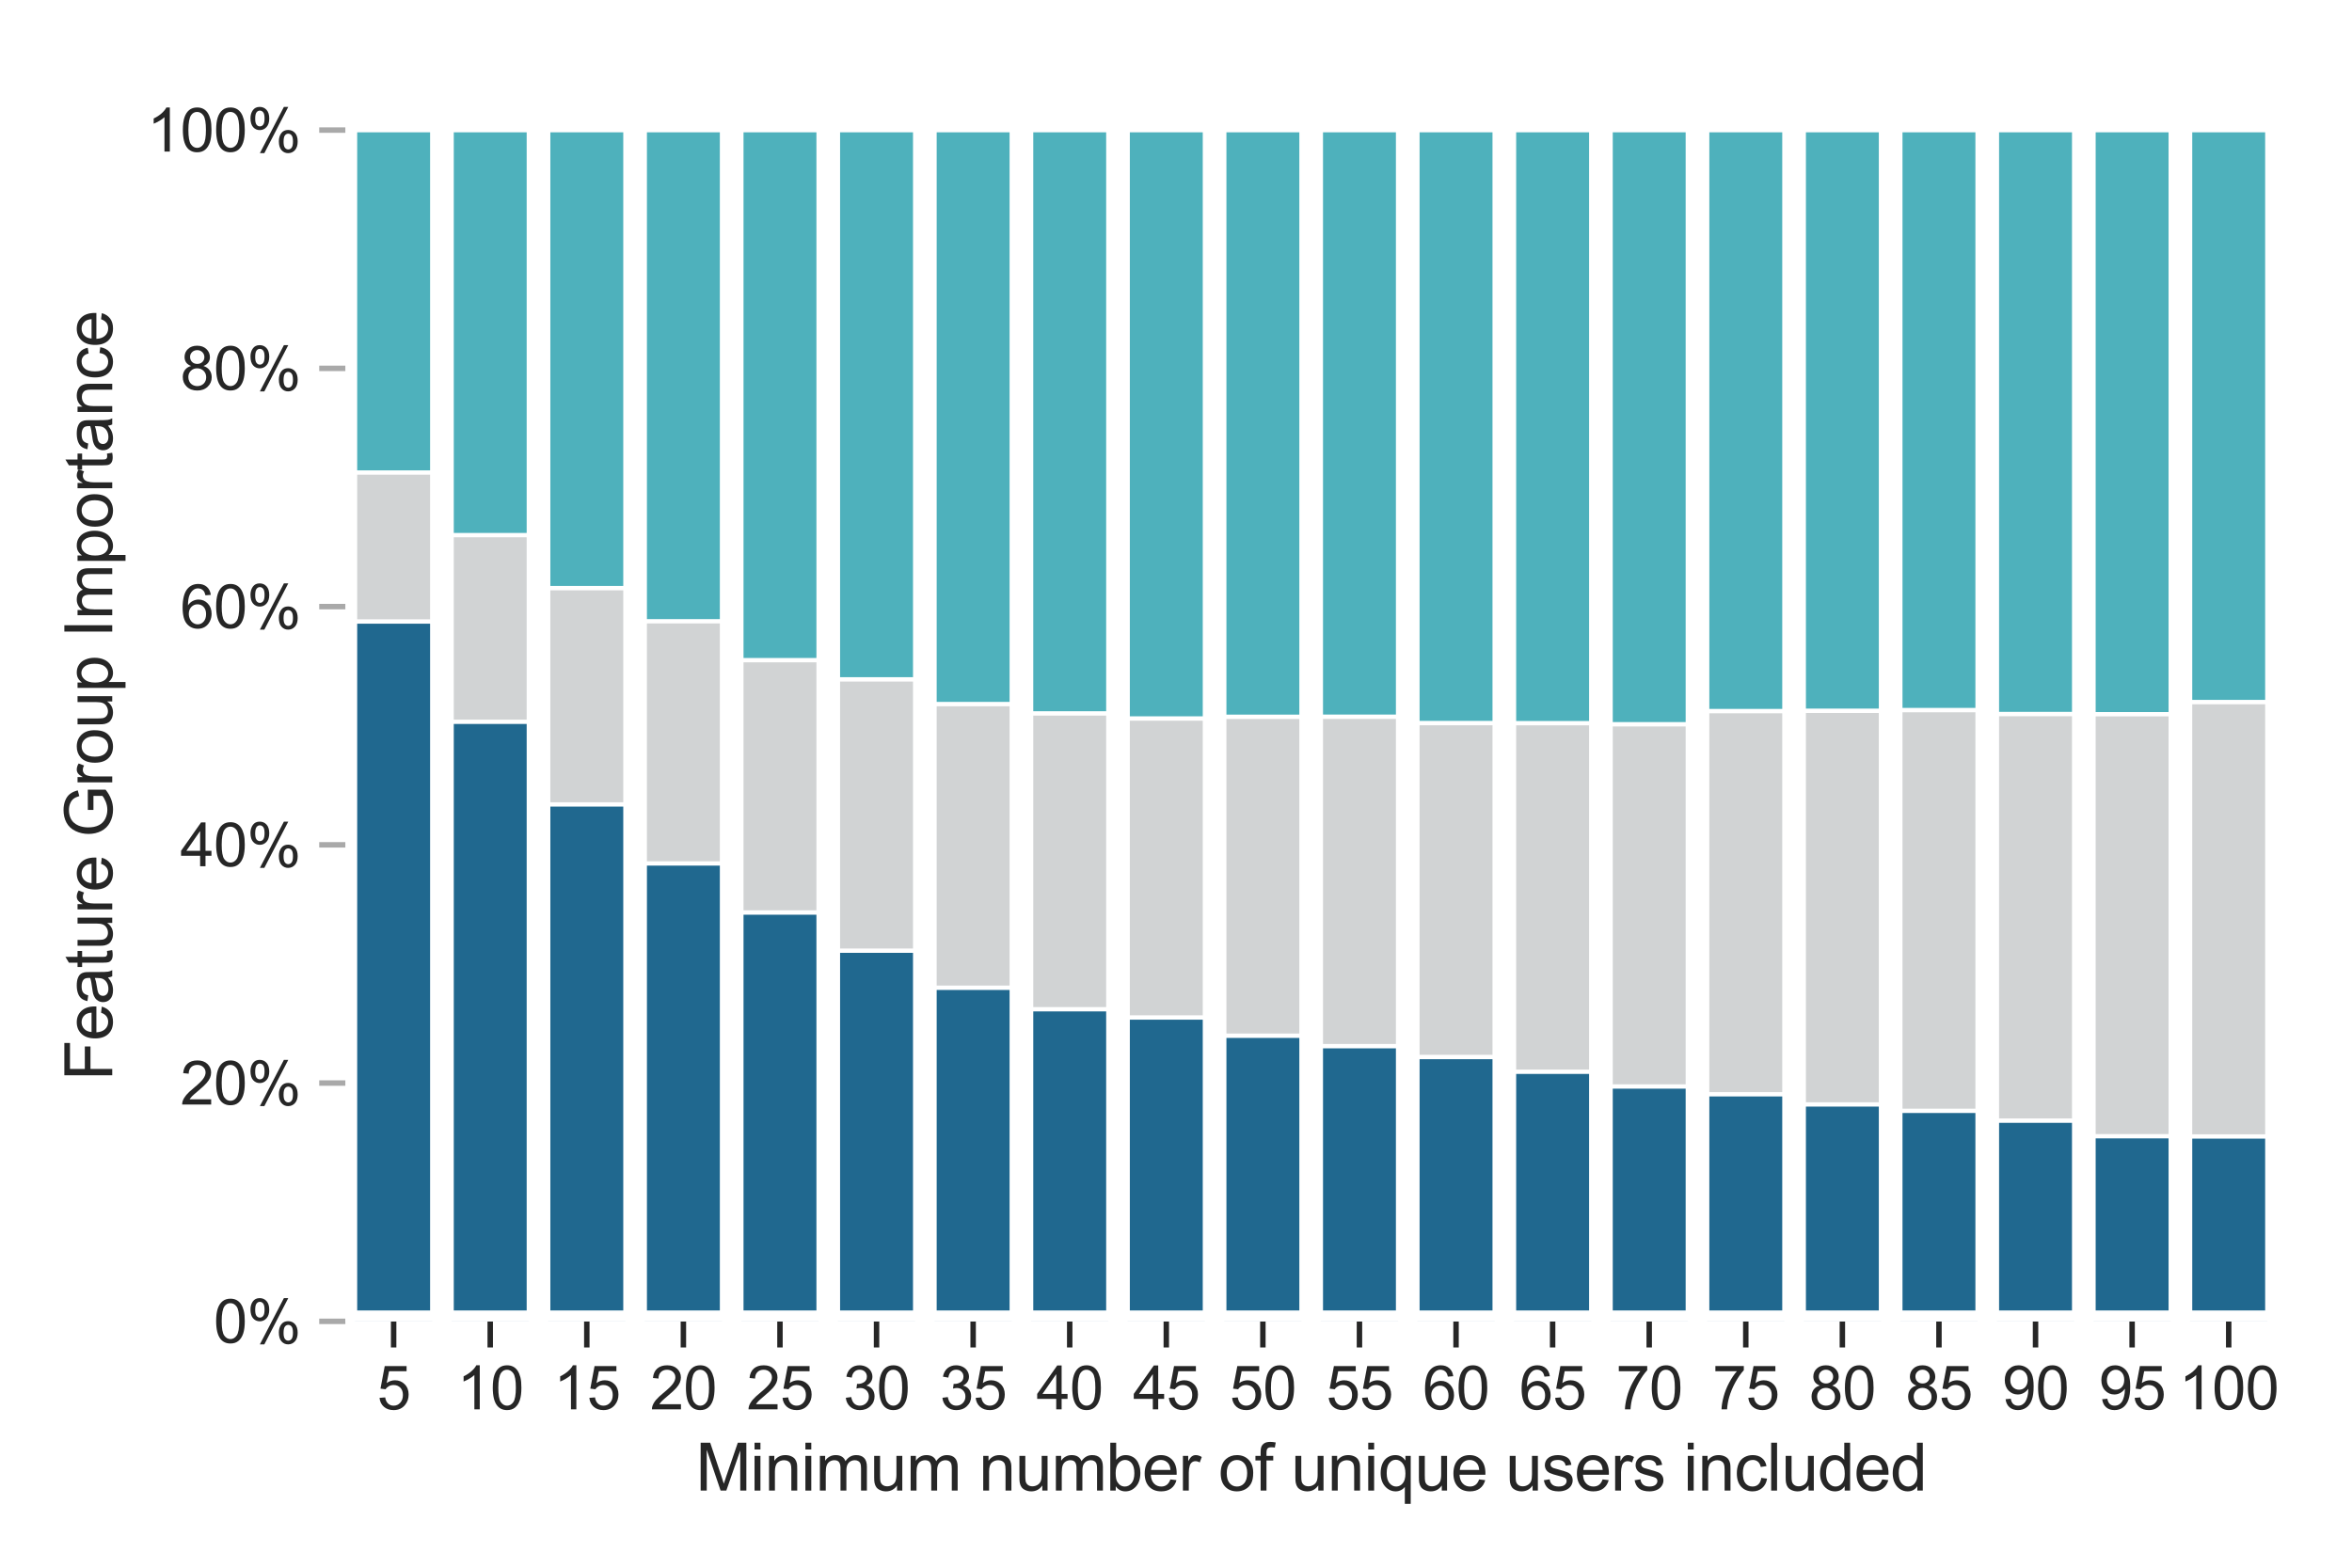 <?xml version="1.0" encoding="utf-8" standalone="no"?>
<!DOCTYPE svg PUBLIC "-//W3C//DTD SVG 1.1//EN"
  "http://www.w3.org/Graphics/SVG/1.1/DTD/svg11.dtd">
<svg xmlns:xlink="http://www.w3.org/1999/xlink" width="432pt" height="288pt" viewBox="0 0 432 288" xmlns="http://www.w3.org/2000/svg" version="1.1">
 <defs>
  <style type="text/css">*{stroke-linejoin: round; stroke-linecap: butt}</style>
 </defs>
 <g id="figure_1">
  <g id="patch_1">
   <path d="M 0 288 
L 432 288 
L 432 0 
L 0 0 
z
" style="fill: #ffffff"/>
  </g>
  <g id="axes_1">
   <g id="patch_2">
    <path d="M 63.432 242.74 
L 418.223 242.74 
L 418.223 12.96 
L 63.432 12.96 
z
" style="fill: #ffffff"/>
   </g>
   <g id="matplotlib.axis_1">
    <g id="xtick_1">
     <g id="line2d_1">
      <defs>
       <path id="m993f18c3bd" d="M 0 0 
L 0 4.8 
" style="stroke: #262626"/>
      </defs>
      <g>
       <use xlink:href="#m993f18c3bd" x="72.302" y="242.74" style="fill: #262626; stroke: #262626"/>
      </g>
     </g>
     <g id="text_1">
      <!-- 5 -->
      <g style="fill: #262626" transform="translate(69.243 258.914)scale(0.11 -0.11)">
       <defs>
        <path id="ArialMT-35" d="M 266 1200 
L 856 1250 
Q 922 819 1161 601 
Q 1400 384 1738 384 
Q 2144 384 2425 690 
Q 2706 997 2706 1503 
Q 2706 1984 2436 2262 
Q 2166 2541 1728 2541 
Q 1456 2541 1237 2417 
Q 1019 2294 894 2097 
L 366 2166 
L 809 4519 
L 3088 4519 
L 3088 3981 
L 1259 3981 
L 1013 2750 
Q 1425 3038 1878 3038 
Q 2478 3038 2890 2622 
Q 3303 2206 3303 1553 
Q 3303 931 2941 478 
Q 2500 -78 1738 -78 
Q 1113 -78 717 272 
Q 322 622 266 1200 
z
" transform="scale(0.016)"/>
       </defs>
       <use xlink:href="#ArialMT-35"/>
      </g>
     </g>
    </g>
    <g id="xtick_2">
     <g id="line2d_2">
      <g>
       <use xlink:href="#m993f18c3bd" x="90.041" y="242.74" style="fill: #262626; stroke: #262626"/>
      </g>
     </g>
     <g id="text_2">
      <!-- 10 -->
      <g style="fill: #262626" transform="translate(83.924 258.914)scale(0.11 -0.11)">
       <defs>
        <path id="ArialMT-31" d="M 2384 0 
L 1822 0 
L 1822 3584 
Q 1619 3391 1289 3197 
Q 959 3003 697 2906 
L 697 3450 
Q 1169 3672 1522 3987 
Q 1875 4303 2022 4600 
L 2384 4600 
L 2384 0 
z
" transform="scale(0.016)"/>
        <path id="ArialMT-30" d="M 266 2259 
Q 266 3072 433 3567 
Q 600 4063 929 4331 
Q 1259 4600 1759 4600 
Q 2128 4600 2406 4451 
Q 2684 4303 2865 4023 
Q 3047 3744 3150 3342 
Q 3253 2941 3253 2259 
Q 3253 1453 3087 958 
Q 2922 463 2592 192 
Q 2263 -78 1759 -78 
Q 1097 -78 719 397 
Q 266 969 266 2259 
z
M 844 2259 
Q 844 1131 1108 757 
Q 1372 384 1759 384 
Q 2147 384 2411 759 
Q 2675 1134 2675 2259 
Q 2675 3391 2411 3762 
Q 2147 4134 1753 4134 
Q 1366 4134 1134 3806 
Q 844 3388 844 2259 
z
" transform="scale(0.016)"/>
       </defs>
       <use xlink:href="#ArialMT-31"/>
       <use xlink:href="#ArialMT-30" x="55.615"/>
      </g>
     </g>
    </g>
    <g id="xtick_3">
     <g id="line2d_3">
      <g>
       <use xlink:href="#m993f18c3bd" x="107.781" y="242.74" style="fill: #262626; stroke: #262626"/>
      </g>
     </g>
     <g id="text_3">
      <!-- 15 -->
      <g style="fill: #262626" transform="translate(101.664 258.914)scale(0.11 -0.11)">
       <use xlink:href="#ArialMT-31"/>
       <use xlink:href="#ArialMT-35" x="55.615"/>
      </g>
     </g>
    </g>
    <g id="xtick_4">
     <g id="line2d_4">
      <g>
       <use xlink:href="#m993f18c3bd" x="125.52" y="242.74" style="fill: #262626; stroke: #262626"/>
      </g>
     </g>
     <g id="text_4">
      <!-- 20 -->
      <g style="fill: #262626" transform="translate(119.403 258.914)scale(0.11 -0.11)">
       <defs>
        <path id="ArialMT-32" d="M 3222 541 
L 3222 0 
L 194 0 
Q 188 203 259 391 
Q 375 700 629 1000 
Q 884 1300 1366 1694 
Q 2113 2306 2375 2664 
Q 2638 3022 2638 3341 
Q 2638 3675 2398 3904 
Q 2159 4134 1775 4134 
Q 1369 4134 1125 3890 
Q 881 3647 878 3216 
L 300 3275 
Q 359 3922 746 4261 
Q 1134 4600 1788 4600 
Q 2447 4600 2831 4234 
Q 3216 3869 3216 3328 
Q 3216 3053 3103 2787 
Q 2991 2522 2730 2228 
Q 2469 1934 1863 1422 
Q 1356 997 1212 845 
Q 1069 694 975 541 
L 3222 541 
z
" transform="scale(0.016)"/>
       </defs>
       <use xlink:href="#ArialMT-32"/>
       <use xlink:href="#ArialMT-30" x="55.615"/>
      </g>
     </g>
    </g>
    <g id="xtick_5">
     <g id="line2d_5">
      <g>
       <use xlink:href="#m993f18c3bd" x="143.26" y="242.74" style="fill: #262626; stroke: #262626"/>
      </g>
     </g>
     <g id="text_5">
      <!-- 25 -->
      <g style="fill: #262626" transform="translate(137.143 258.914)scale(0.11 -0.11)">
       <use xlink:href="#ArialMT-32"/>
       <use xlink:href="#ArialMT-35" x="55.615"/>
      </g>
     </g>
    </g>
    <g id="xtick_6">
     <g id="line2d_6">
      <g>
       <use xlink:href="#m993f18c3bd" x="160.999" y="242.74" style="fill: #262626; stroke: #262626"/>
      </g>
     </g>
     <g id="text_6">
      <!-- 30 -->
      <g style="fill: #262626" transform="translate(154.882 258.914)scale(0.11 -0.11)">
       <defs>
        <path id="ArialMT-33" d="M 269 1209 
L 831 1284 
Q 928 806 1161 595 
Q 1394 384 1728 384 
Q 2125 384 2398 659 
Q 2672 934 2672 1341 
Q 2672 1728 2419 1979 
Q 2166 2231 1775 2231 
Q 1616 2231 1378 2169 
L 1441 2663 
Q 1497 2656 1531 2656 
Q 1891 2656 2178 2843 
Q 2466 3031 2466 3422 
Q 2466 3731 2256 3934 
Q 2047 4138 1716 4138 
Q 1388 4138 1169 3931 
Q 950 3725 888 3313 
L 325 3413 
Q 428 3978 793 4289 
Q 1159 4600 1703 4600 
Q 2078 4600 2393 4439 
Q 2709 4278 2876 4000 
Q 3044 3722 3044 3409 
Q 3044 3113 2884 2869 
Q 2725 2625 2413 2481 
Q 2819 2388 3044 2092 
Q 3269 1797 3269 1353 
Q 3269 753 2831 336 
Q 2394 -81 1725 -81 
Q 1122 -81 723 278 
Q 325 638 269 1209 
z
" transform="scale(0.016)"/>
       </defs>
       <use xlink:href="#ArialMT-33"/>
       <use xlink:href="#ArialMT-30" x="55.615"/>
      </g>
     </g>
    </g>
    <g id="xtick_7">
     <g id="line2d_7">
      <g>
       <use xlink:href="#m993f18c3bd" x="178.739" y="242.74" style="fill: #262626; stroke: #262626"/>
      </g>
     </g>
     <g id="text_7">
      <!-- 35 -->
      <g style="fill: #262626" transform="translate(172.622 258.914)scale(0.11 -0.11)">
       <use xlink:href="#ArialMT-33"/>
       <use xlink:href="#ArialMT-35" x="55.615"/>
      </g>
     </g>
    </g>
    <g id="xtick_8">
     <g id="line2d_8">
      <g>
       <use xlink:href="#m993f18c3bd" x="196.478" y="242.74" style="fill: #262626; stroke: #262626"/>
      </g>
     </g>
     <g id="text_8">
      <!-- 40 -->
      <g style="fill: #262626" transform="translate(190.361 258.914)scale(0.11 -0.11)">
       <defs>
        <path id="ArialMT-34" d="M 2069 0 
L 2069 1097 
L 81 1097 
L 81 1613 
L 2172 4581 
L 2631 4581 
L 2631 1613 
L 3250 1613 
L 3250 1097 
L 2631 1097 
L 2631 0 
L 2069 0 
z
M 2069 1613 
L 2069 3678 
L 634 1613 
L 2069 1613 
z
" transform="scale(0.016)"/>
       </defs>
       <use xlink:href="#ArialMT-34"/>
       <use xlink:href="#ArialMT-30" x="55.615"/>
      </g>
     </g>
    </g>
    <g id="xtick_9">
     <g id="line2d_9">
      <g>
       <use xlink:href="#m993f18c3bd" x="214.218" y="242.74" style="fill: #262626; stroke: #262626"/>
      </g>
     </g>
     <g id="text_9">
      <!-- 45 -->
      <g style="fill: #262626" transform="translate(208.101 258.914)scale(0.11 -0.11)">
       <use xlink:href="#ArialMT-34"/>
       <use xlink:href="#ArialMT-35" x="55.615"/>
      </g>
     </g>
    </g>
    <g id="xtick_10">
     <g id="line2d_10">
      <g>
       <use xlink:href="#m993f18c3bd" x="231.957" y="242.74" style="fill: #262626; stroke: #262626"/>
      </g>
     </g>
     <g id="text_10">
      <!-- 50 -->
      <g style="fill: #262626" transform="translate(225.84 258.914)scale(0.11 -0.11)">
       <use xlink:href="#ArialMT-35"/>
       <use xlink:href="#ArialMT-30" x="55.615"/>
      </g>
     </g>
    </g>
    <g id="xtick_11">
     <g id="line2d_11">
      <g>
       <use xlink:href="#m993f18c3bd" x="249.697" y="242.74" style="fill: #262626; stroke: #262626"/>
      </g>
     </g>
     <g id="text_11">
      <!-- 55 -->
      <g style="fill: #262626" transform="translate(243.58 258.914)scale(0.11 -0.11)">
       <use xlink:href="#ArialMT-35"/>
       <use xlink:href="#ArialMT-35" x="55.615"/>
      </g>
     </g>
    </g>
    <g id="xtick_12">
     <g id="line2d_12">
      <g>
       <use xlink:href="#m993f18c3bd" x="267.436" y="242.74" style="fill: #262626; stroke: #262626"/>
      </g>
     </g>
     <g id="text_12">
      <!-- 60 -->
      <g style="fill: #262626" transform="translate(261.319 258.914)scale(0.11 -0.11)">
       <defs>
        <path id="ArialMT-36" d="M 3184 3459 
L 2625 3416 
Q 2550 3747 2413 3897 
Q 2184 4138 1850 4138 
Q 1581 4138 1378 3988 
Q 1113 3794 959 3422 
Q 806 3050 800 2363 
Q 1003 2672 1297 2822 
Q 1591 2972 1913 2972 
Q 2475 2972 2870 2558 
Q 3266 2144 3266 1488 
Q 3266 1056 3080 686 
Q 2894 316 2569 119 
Q 2244 -78 1831 -78 
Q 1128 -78 684 439 
Q 241 956 241 2144 
Q 241 3472 731 4075 
Q 1159 4600 1884 4600 
Q 2425 4600 2770 4297 
Q 3116 3994 3184 3459 
z
M 888 1484 
Q 888 1194 1011 928 
Q 1134 663 1356 523 
Q 1578 384 1822 384 
Q 2178 384 2434 671 
Q 2691 959 2691 1453 
Q 2691 1928 2437 2201 
Q 2184 2475 1800 2475 
Q 1419 2475 1153 2201 
Q 888 1928 888 1484 
z
" transform="scale(0.016)"/>
       </defs>
       <use xlink:href="#ArialMT-36"/>
       <use xlink:href="#ArialMT-30" x="55.615"/>
      </g>
     </g>
    </g>
    <g id="xtick_13">
     <g id="line2d_13">
      <g>
       <use xlink:href="#m993f18c3bd" x="285.176" y="242.74" style="fill: #262626; stroke: #262626"/>
      </g>
     </g>
     <g id="text_13">
      <!-- 65 -->
      <g style="fill: #262626" transform="translate(279.059 258.914)scale(0.11 -0.11)">
       <use xlink:href="#ArialMT-36"/>
       <use xlink:href="#ArialMT-35" x="55.615"/>
      </g>
     </g>
    </g>
    <g id="xtick_14">
     <g id="line2d_14">
      <g>
       <use xlink:href="#m993f18c3bd" x="302.916" y="242.74" style="fill: #262626; stroke: #262626"/>
      </g>
     </g>
     <g id="text_14">
      <!-- 70 -->
      <g style="fill: #262626" transform="translate(296.799 258.914)scale(0.11 -0.11)">
       <defs>
        <path id="ArialMT-37" d="M 303 3981 
L 303 4522 
L 3269 4522 
L 3269 4084 
Q 2831 3619 2401 2847 
Q 1972 2075 1738 1259 
Q 1569 684 1522 0 
L 944 0 
Q 953 541 1156 1306 
Q 1359 2072 1739 2783 
Q 2119 3494 2547 3981 
L 303 3981 
z
" transform="scale(0.016)"/>
       </defs>
       <use xlink:href="#ArialMT-37"/>
       <use xlink:href="#ArialMT-30" x="55.615"/>
      </g>
     </g>
    </g>
    <g id="xtick_15">
     <g id="line2d_15">
      <g>
       <use xlink:href="#m993f18c3bd" x="320.655" y="242.74" style="fill: #262626; stroke: #262626"/>
      </g>
     </g>
     <g id="text_15">
      <!-- 75 -->
      <g style="fill: #262626" transform="translate(314.538 258.914)scale(0.11 -0.11)">
       <use xlink:href="#ArialMT-37"/>
       <use xlink:href="#ArialMT-35" x="55.615"/>
      </g>
     </g>
    </g>
    <g id="xtick_16">
     <g id="line2d_16">
      <g>
       <use xlink:href="#m993f18c3bd" x="338.395" y="242.74" style="fill: #262626; stroke: #262626"/>
      </g>
     </g>
     <g id="text_16">
      <!-- 80 -->
      <g style="fill: #262626" transform="translate(332.278 258.914)scale(0.11 -0.11)">
       <defs>
        <path id="ArialMT-38" d="M 1131 2484 
Q 781 2613 612 2850 
Q 444 3088 444 3419 
Q 444 3919 803 4259 
Q 1163 4600 1759 4600 
Q 2359 4600 2725 4251 
Q 3091 3903 3091 3403 
Q 3091 3084 2923 2848 
Q 2756 2613 2416 2484 
Q 2838 2347 3058 2040 
Q 3278 1734 3278 1309 
Q 3278 722 2862 322 
Q 2447 -78 1769 -78 
Q 1091 -78 675 323 
Q 259 725 259 1325 
Q 259 1772 486 2073 
Q 713 2375 1131 2484 
z
M 1019 3438 
Q 1019 3113 1228 2906 
Q 1438 2700 1772 2700 
Q 2097 2700 2305 2904 
Q 2513 3109 2513 3406 
Q 2513 3716 2298 3927 
Q 2084 4138 1766 4138 
Q 1444 4138 1231 3931 
Q 1019 3725 1019 3438 
z
M 838 1322 
Q 838 1081 952 856 
Q 1066 631 1291 507 
Q 1516 384 1775 384 
Q 2178 384 2440 643 
Q 2703 903 2703 1303 
Q 2703 1709 2433 1975 
Q 2163 2241 1756 2241 
Q 1359 2241 1098 1978 
Q 838 1716 838 1322 
z
" transform="scale(0.016)"/>
       </defs>
       <use xlink:href="#ArialMT-38"/>
       <use xlink:href="#ArialMT-30" x="55.615"/>
      </g>
     </g>
    </g>
    <g id="xtick_17">
     <g id="line2d_17">
      <g>
       <use xlink:href="#m993f18c3bd" x="356.134" y="242.74" style="fill: #262626; stroke: #262626"/>
      </g>
     </g>
     <g id="text_17">
      <!-- 85 -->
      <g style="fill: #262626" transform="translate(350.017 258.914)scale(0.11 -0.11)">
       <use xlink:href="#ArialMT-38"/>
       <use xlink:href="#ArialMT-35" x="55.615"/>
      </g>
     </g>
    </g>
    <g id="xtick_18">
     <g id="line2d_18">
      <g>
       <use xlink:href="#m993f18c3bd" x="373.874" y="242.74" style="fill: #262626; stroke: #262626"/>
      </g>
     </g>
     <g id="text_18">
      <!-- 90 -->
      <g style="fill: #262626" transform="translate(367.757 258.914)scale(0.11 -0.11)">
       <defs>
        <path id="ArialMT-39" d="M 350 1059 
L 891 1109 
Q 959 728 1153 556 
Q 1347 384 1650 384 
Q 1909 384 2104 503 
Q 2300 622 2425 820 
Q 2550 1019 2634 1356 
Q 2719 1694 2719 2044 
Q 2719 2081 2716 2156 
Q 2547 1888 2255 1720 
Q 1963 1553 1622 1553 
Q 1053 1553 659 1965 
Q 266 2378 266 3053 
Q 266 3750 677 4175 
Q 1088 4600 1706 4600 
Q 2153 4600 2523 4359 
Q 2894 4119 3086 3673 
Q 3278 3228 3278 2384 
Q 3278 1506 3087 986 
Q 2897 466 2520 194 
Q 2144 -78 1638 -78 
Q 1100 -78 759 220 
Q 419 519 350 1059 
z
M 2653 3081 
Q 2653 3566 2395 3850 
Q 2138 4134 1775 4134 
Q 1400 4134 1122 3828 
Q 844 3522 844 3034 
Q 844 2597 1108 2323 
Q 1372 2050 1759 2050 
Q 2150 2050 2401 2323 
Q 2653 2597 2653 3081 
z
" transform="scale(0.016)"/>
       </defs>
       <use xlink:href="#ArialMT-39"/>
       <use xlink:href="#ArialMT-30" x="55.615"/>
      </g>
     </g>
    </g>
    <g id="xtick_19">
     <g id="line2d_19">
      <g>
       <use xlink:href="#m993f18c3bd" x="391.613" y="242.74" style="fill: #262626; stroke: #262626"/>
      </g>
     </g>
     <g id="text_19">
      <!-- 95 -->
      <g style="fill: #262626" transform="translate(385.496 258.914)scale(0.11 -0.11)">
       <use xlink:href="#ArialMT-39"/>
       <use xlink:href="#ArialMT-35" x="55.615"/>
      </g>
     </g>
    </g>
    <g id="xtick_20">
     <g id="line2d_20">
      <g>
       <use xlink:href="#m993f18c3bd" x="409.353" y="242.74" style="fill: #262626; stroke: #262626"/>
      </g>
     </g>
     <g id="text_20">
      <!-- 100 -->
      <g style="fill: #262626" transform="translate(400.177 258.914)scale(0.11 -0.11)">
       <use xlink:href="#ArialMT-31"/>
       <use xlink:href="#ArialMT-30" x="55.615"/>
       <use xlink:href="#ArialMT-30" x="111.23"/>
      </g>
     </g>
    </g>
    <g id="text_21">
     <!-- Minimum number of unique users included -->
     <g style="fill: #262626" transform="translate(127.779 273.835)scale(0.12 -0.12)">
      <defs>
       <path id="ArialMT-4d" d="M 475 0 
L 475 4581 
L 1388 4581 
L 2472 1338 
Q 2622 884 2691 659 
Q 2769 909 2934 1394 
L 4031 4581 
L 4847 4581 
L 4847 0 
L 4263 0 
L 4263 3834 
L 2931 0 
L 2384 0 
L 1059 3900 
L 1059 0 
L 475 0 
z
" transform="scale(0.016)"/>
       <path id="ArialMT-69" d="M 425 3934 
L 425 4581 
L 988 4581 
L 988 3934 
L 425 3934 
z
M 425 0 
L 425 3319 
L 988 3319 
L 988 0 
L 425 0 
z
" transform="scale(0.016)"/>
       <path id="ArialMT-6e" d="M 422 0 
L 422 3319 
L 928 3319 
L 928 2847 
Q 1294 3394 1984 3394 
Q 2284 3394 2536 3286 
Q 2788 3178 2913 3003 
Q 3038 2828 3088 2588 
Q 3119 2431 3119 2041 
L 3119 0 
L 2556 0 
L 2556 2019 
Q 2556 2363 2490 2533 
Q 2425 2703 2258 2804 
Q 2091 2906 1866 2906 
Q 1506 2906 1245 2678 
Q 984 2450 984 1813 
L 984 0 
L 422 0 
z
" transform="scale(0.016)"/>
       <path id="ArialMT-6d" d="M 422 0 
L 422 3319 
L 925 3319 
L 925 2853 
Q 1081 3097 1340 3245 
Q 1600 3394 1931 3394 
Q 2300 3394 2536 3241 
Q 2772 3088 2869 2813 
Q 3263 3394 3894 3394 
Q 4388 3394 4653 3120 
Q 4919 2847 4919 2278 
L 4919 0 
L 4359 0 
L 4359 2091 
Q 4359 2428 4304 2576 
Q 4250 2725 4106 2815 
Q 3963 2906 3769 2906 
Q 3419 2906 3187 2673 
Q 2956 2441 2956 1928 
L 2956 0 
L 2394 0 
L 2394 2156 
Q 2394 2531 2256 2718 
Q 2119 2906 1806 2906 
Q 1569 2906 1367 2781 
Q 1166 2656 1075 2415 
Q 984 2175 984 1722 
L 984 0 
L 422 0 
z
" transform="scale(0.016)"/>
       <path id="ArialMT-75" d="M 2597 0 
L 2597 488 
Q 2209 -75 1544 -75 
Q 1250 -75 995 37 
Q 741 150 617 320 
Q 494 491 444 738 
Q 409 903 409 1263 
L 409 3319 
L 972 3319 
L 972 1478 
Q 972 1038 1006 884 
Q 1059 663 1231 536 
Q 1403 409 1656 409 
Q 1909 409 2131 539 
Q 2353 669 2445 892 
Q 2538 1116 2538 1541 
L 2538 3319 
L 3100 3319 
L 3100 0 
L 2597 0 
z
" transform="scale(0.016)"/>
       <path id="ArialMT-20" transform="scale(0.016)"/>
       <path id="ArialMT-62" d="M 941 0 
L 419 0 
L 419 4581 
L 981 4581 
L 981 2947 
Q 1338 3394 1891 3394 
Q 2197 3394 2470 3270 
Q 2744 3147 2920 2923 
Q 3097 2700 3197 2384 
Q 3297 2069 3297 1709 
Q 3297 856 2875 390 
Q 2453 -75 1863 -75 
Q 1275 -75 941 416 
L 941 0 
z
M 934 1684 
Q 934 1088 1097 822 
Q 1363 388 1816 388 
Q 2184 388 2453 708 
Q 2722 1028 2722 1663 
Q 2722 2313 2464 2622 
Q 2206 2931 1841 2931 
Q 1472 2931 1203 2611 
Q 934 2291 934 1684 
z
" transform="scale(0.016)"/>
       <path id="ArialMT-65" d="M 2694 1069 
L 3275 997 
Q 3138 488 2766 206 
Q 2394 -75 1816 -75 
Q 1088 -75 661 373 
Q 234 822 234 1631 
Q 234 2469 665 2931 
Q 1097 3394 1784 3394 
Q 2450 3394 2872 2941 
Q 3294 2488 3294 1666 
Q 3294 1616 3291 1516 
L 816 1516 
Q 847 969 1125 678 
Q 1403 388 1819 388 
Q 2128 388 2347 550 
Q 2566 713 2694 1069 
z
M 847 1978 
L 2700 1978 
Q 2663 2397 2488 2606 
Q 2219 2931 1791 2931 
Q 1403 2931 1139 2672 
Q 875 2413 847 1978 
z
" transform="scale(0.016)"/>
       <path id="ArialMT-72" d="M 416 0 
L 416 3319 
L 922 3319 
L 922 2816 
Q 1116 3169 1280 3281 
Q 1444 3394 1641 3394 
Q 1925 3394 2219 3213 
L 2025 2691 
Q 1819 2813 1613 2813 
Q 1428 2813 1281 2702 
Q 1134 2591 1072 2394 
Q 978 2094 978 1738 
L 978 0 
L 416 0 
z
" transform="scale(0.016)"/>
       <path id="ArialMT-6f" d="M 213 1659 
Q 213 2581 725 3025 
Q 1153 3394 1769 3394 
Q 2453 3394 2887 2945 
Q 3322 2497 3322 1706 
Q 3322 1066 3130 698 
Q 2938 331 2570 128 
Q 2203 -75 1769 -75 
Q 1072 -75 642 372 
Q 213 819 213 1659 
z
M 791 1659 
Q 791 1022 1069 705 
Q 1347 388 1769 388 
Q 2188 388 2466 706 
Q 2744 1025 2744 1678 
Q 2744 2294 2464 2611 
Q 2184 2928 1769 2928 
Q 1347 2928 1069 2612 
Q 791 2297 791 1659 
z
" transform="scale(0.016)"/>
       <path id="ArialMT-66" d="M 556 0 
L 556 2881 
L 59 2881 
L 59 3319 
L 556 3319 
L 556 3672 
Q 556 4006 616 4169 
Q 697 4388 901 4523 
Q 1106 4659 1475 4659 
Q 1713 4659 2000 4603 
L 1916 4113 
Q 1741 4144 1584 4144 
Q 1328 4144 1222 4034 
Q 1116 3925 1116 3625 
L 1116 3319 
L 1763 3319 
L 1763 2881 
L 1116 2881 
L 1116 0 
L 556 0 
z
" transform="scale(0.016)"/>
       <path id="ArialMT-71" d="M 2538 -1272 
L 2538 353 
Q 2406 169 2170 47 
Q 1934 -75 1669 -75 
Q 1078 -75 651 397 
Q 225 869 225 1691 
Q 225 2191 398 2587 
Q 572 2984 901 3189 
Q 1231 3394 1625 3394 
Q 2241 3394 2594 2875 
L 2594 3319 
L 3100 3319 
L 3100 -1272 
L 2538 -1272 
z
M 803 1669 
Q 803 1028 1072 708 
Q 1341 388 1716 388 
Q 2075 388 2334 692 
Q 2594 997 2594 1619 
Q 2594 2281 2320 2615 
Q 2047 2950 1678 2950 
Q 1313 2950 1058 2639 
Q 803 2328 803 1669 
z
" transform="scale(0.016)"/>
       <path id="ArialMT-73" d="M 197 991 
L 753 1078 
Q 800 744 1014 566 
Q 1228 388 1613 388 
Q 2000 388 2187 545 
Q 2375 703 2375 916 
Q 2375 1106 2209 1216 
Q 2094 1291 1634 1406 
Q 1016 1563 777 1677 
Q 538 1791 414 1992 
Q 291 2194 291 2438 
Q 291 2659 392 2848 
Q 494 3038 669 3163 
Q 800 3259 1026 3326 
Q 1253 3394 1513 3394 
Q 1903 3394 2198 3281 
Q 2494 3169 2634 2976 
Q 2775 2784 2828 2463 
L 2278 2388 
Q 2241 2644 2061 2787 
Q 1881 2931 1553 2931 
Q 1166 2931 1000 2803 
Q 834 2675 834 2503 
Q 834 2394 903 2306 
Q 972 2216 1119 2156 
Q 1203 2125 1616 2013 
Q 2213 1853 2448 1751 
Q 2684 1650 2818 1456 
Q 2953 1263 2953 975 
Q 2953 694 2789 445 
Q 2625 197 2315 61 
Q 2006 -75 1616 -75 
Q 969 -75 630 194 
Q 291 463 197 991 
z
" transform="scale(0.016)"/>
       <path id="ArialMT-63" d="M 2588 1216 
L 3141 1144 
Q 3050 572 2676 248 
Q 2303 -75 1759 -75 
Q 1078 -75 664 370 
Q 250 816 250 1647 
Q 250 2184 428 2587 
Q 606 2991 970 3192 
Q 1334 3394 1763 3394 
Q 2303 3394 2647 3120 
Q 2991 2847 3088 2344 
L 2541 2259 
Q 2463 2594 2264 2762 
Q 2066 2931 1784 2931 
Q 1359 2931 1093 2626 
Q 828 2322 828 1663 
Q 828 994 1084 691 
Q 1341 388 1753 388 
Q 2084 388 2306 591 
Q 2528 794 2588 1216 
z
" transform="scale(0.016)"/>
       <path id="ArialMT-6c" d="M 409 0 
L 409 4581 
L 972 4581 
L 972 0 
L 409 0 
z
" transform="scale(0.016)"/>
       <path id="ArialMT-64" d="M 2575 0 
L 2575 419 
Q 2259 -75 1647 -75 
Q 1250 -75 917 144 
Q 584 363 401 755 
Q 219 1147 219 1656 
Q 219 2153 384 2558 
Q 550 2963 881 3178 
Q 1213 3394 1622 3394 
Q 1922 3394 2156 3267 
Q 2391 3141 2538 2938 
L 2538 4581 
L 3097 4581 
L 3097 0 
L 2575 0 
z
M 797 1656 
Q 797 1019 1065 703 
Q 1334 388 1700 388 
Q 2069 388 2326 689 
Q 2584 991 2584 1609 
Q 2584 2291 2321 2609 
Q 2059 2928 1675 2928 
Q 1300 2928 1048 2622 
Q 797 2316 797 1656 
z
" transform="scale(0.016)"/>
      </defs>
      <use xlink:href="#ArialMT-4d"/>
      <use xlink:href="#ArialMT-69" x="83.301"/>
      <use xlink:href="#ArialMT-6e" x="105.518"/>
      <use xlink:href="#ArialMT-69" x="161.133"/>
      <use xlink:href="#ArialMT-6d" x="183.35"/>
      <use xlink:href="#ArialMT-75" x="266.65"/>
      <use xlink:href="#ArialMT-6d" x="322.266"/>
      <use xlink:href="#ArialMT-20" x="405.566"/>
      <use xlink:href="#ArialMT-6e" x="433.35"/>
      <use xlink:href="#ArialMT-75" x="488.965"/>
      <use xlink:href="#ArialMT-6d" x="544.58"/>
      <use xlink:href="#ArialMT-62" x="627.881"/>
      <use xlink:href="#ArialMT-65" x="683.496"/>
      <use xlink:href="#ArialMT-72" x="739.111"/>
      <use xlink:href="#ArialMT-20" x="772.412"/>
      <use xlink:href="#ArialMT-6f" x="800.195"/>
      <use xlink:href="#ArialMT-66" x="855.811"/>
      <use xlink:href="#ArialMT-20" x="883.594"/>
      <use xlink:href="#ArialMT-75" x="911.377"/>
      <use xlink:href="#ArialMT-6e" x="966.992"/>
      <use xlink:href="#ArialMT-69" x="1022.607"/>
      <use xlink:href="#ArialMT-71" x="1044.824"/>
      <use xlink:href="#ArialMT-75" x="1100.439"/>
      <use xlink:href="#ArialMT-65" x="1156.055"/>
      <use xlink:href="#ArialMT-20" x="1211.67"/>
      <use xlink:href="#ArialMT-75" x="1239.453"/>
      <use xlink:href="#ArialMT-73" x="1295.068"/>
      <use xlink:href="#ArialMT-65" x="1345.068"/>
      <use xlink:href="#ArialMT-72" x="1400.684"/>
      <use xlink:href="#ArialMT-73" x="1433.984"/>
      <use xlink:href="#ArialMT-20" x="1483.984"/>
      <use xlink:href="#ArialMT-69" x="1511.768"/>
      <use xlink:href="#ArialMT-6e" x="1533.984"/>
      <use xlink:href="#ArialMT-63" x="1589.6"/>
      <use xlink:href="#ArialMT-6c" x="1639.6"/>
      <use xlink:href="#ArialMT-75" x="1661.816"/>
      <use xlink:href="#ArialMT-64" x="1717.432"/>
      <use xlink:href="#ArialMT-65" x="1773.047"/>
      <use xlink:href="#ArialMT-64" x="1828.662"/>
     </g>
    </g>
   </g>
   <g id="matplotlib.axis_2">
    <g id="ytick_1">
     <g id="line2d_21">
      <defs>
       <path id="m9d8212d9dc" d="M 0 0 
L -4.8 0 
" style="stroke: #a9a9a9"/>
      </defs>
      <g>
       <use xlink:href="#m9d8212d9dc" x="63.432" y="242.74" style="fill: #a9a9a9; stroke: #a9a9a9"/>
      </g>
     </g>
     <g id="text_22">
      <!-- 0% -->
      <g style="fill: #262626" transform="translate(39.233 246.677)scale(0.11 -0.11)">
       <defs>
        <path id="ArialMT-25" d="M 372 3481 
Q 372 3972 619 4315 
Q 866 4659 1334 4659 
Q 1766 4659 2048 4351 
Q 2331 4044 2331 3447 
Q 2331 2866 2045 2552 
Q 1759 2238 1341 2238 
Q 925 2238 648 2547 
Q 372 2856 372 3481 
z
M 1350 4272 
Q 1141 4272 1002 4090 
Q 863 3909 863 3425 
Q 863 2984 1003 2804 
Q 1144 2625 1350 2625 
Q 1563 2625 1702 2806 
Q 1841 2988 1841 3469 
Q 1841 3913 1700 4092 
Q 1559 4272 1350 4272 
z
M 1353 -169 
L 3859 4659 
L 4316 4659 
L 1819 -169 
L 1353 -169 
z
M 3334 1075 
Q 3334 1569 3581 1911 
Q 3828 2253 4300 2253 
Q 4731 2253 5014 1945 
Q 5297 1638 5297 1041 
Q 5297 459 5011 145 
Q 4725 -169 4303 -169 
Q 3888 -169 3611 142 
Q 3334 453 3334 1075 
z
M 4316 1866 
Q 4103 1866 3964 1684 
Q 3825 1503 3825 1019 
Q 3825 581 3965 400 
Q 4106 219 4313 219 
Q 4528 219 4667 400 
Q 4806 581 4806 1063 
Q 4806 1506 4665 1686 
Q 4525 1866 4316 1866 
z
" transform="scale(0.016)"/>
       </defs>
       <use xlink:href="#ArialMT-30"/>
       <use xlink:href="#ArialMT-25" x="55.615"/>
      </g>
     </g>
    </g>
    <g id="ytick_2">
     <g id="line2d_22">
      <g>
       <use xlink:href="#m9d8212d9dc" x="63.432" y="198.972" style="fill: #a9a9a9; stroke: #a9a9a9"/>
      </g>
     </g>
     <g id="text_23">
      <!-- 20% -->
      <g style="fill: #262626" transform="translate(33.116 202.909)scale(0.11 -0.11)">
       <use xlink:href="#ArialMT-32"/>
       <use xlink:href="#ArialMT-30" x="55.615"/>
       <use xlink:href="#ArialMT-25" x="111.23"/>
      </g>
     </g>
    </g>
    <g id="ytick_3">
     <g id="line2d_23">
      <g>
       <use xlink:href="#m9d8212d9dc" x="63.432" y="155.205" style="fill: #a9a9a9; stroke: #a9a9a9"/>
      </g>
     </g>
     <g id="text_24">
      <!-- 40% -->
      <g style="fill: #262626" transform="translate(33.116 159.142)scale(0.11 -0.11)">
       <use xlink:href="#ArialMT-34"/>
       <use xlink:href="#ArialMT-30" x="55.615"/>
       <use xlink:href="#ArialMT-25" x="111.23"/>
      </g>
     </g>
    </g>
    <g id="ytick_4">
     <g id="line2d_24">
      <g>
       <use xlink:href="#m9d8212d9dc" x="63.432" y="111.437" style="fill: #a9a9a9; stroke: #a9a9a9"/>
      </g>
     </g>
     <g id="text_25">
      <!-- 60% -->
      <g style="fill: #262626" transform="translate(33.116 115.374)scale(0.11 -0.11)">
       <use xlink:href="#ArialMT-36"/>
       <use xlink:href="#ArialMT-30" x="55.615"/>
       <use xlink:href="#ArialMT-25" x="111.23"/>
      </g>
     </g>
    </g>
    <g id="ytick_5">
     <g id="line2d_25">
      <g>
       <use xlink:href="#m9d8212d9dc" x="63.432" y="67.67" style="fill: #a9a9a9; stroke: #a9a9a9"/>
      </g>
     </g>
     <g id="text_26">
      <!-- 80% -->
      <g style="fill: #262626" transform="translate(33.116 71.606)scale(0.11 -0.11)">
       <use xlink:href="#ArialMT-38"/>
       <use xlink:href="#ArialMT-30" x="55.615"/>
       <use xlink:href="#ArialMT-25" x="111.23"/>
      </g>
     </g>
    </g>
    <g id="ytick_6">
     <g id="line2d_26">
      <g>
       <use xlink:href="#m9d8212d9dc" x="63.432" y="23.902" style="fill: #a9a9a9; stroke: #a9a9a9"/>
      </g>
     </g>
     <g id="text_27">
      <!-- 100% -->
      <g style="fill: #262626" transform="translate(26.999 27.839)scale(0.11 -0.11)">
       <use xlink:href="#ArialMT-31"/>
       <use xlink:href="#ArialMT-30" x="55.615"/>
       <use xlink:href="#ArialMT-30" x="111.23"/>
       <use xlink:href="#ArialMT-25" x="166.846"/>
      </g>
     </g>
    </g>
    <g id="text_28">
     <!-- Feature Group Importance -->
     <g style="fill: #262626" transform="translate(20.614 198.546)rotate(-90)scale(0.12 -0.12)">
      <defs>
       <path id="ArialMT-46" d="M 525 0 
L 525 4581 
L 3616 4581 
L 3616 4041 
L 1131 4041 
L 1131 2622 
L 3281 2622 
L 3281 2081 
L 1131 2081 
L 1131 0 
L 525 0 
z
" transform="scale(0.016)"/>
       <path id="ArialMT-61" d="M 2588 409 
Q 2275 144 1986 34 
Q 1697 -75 1366 -75 
Q 819 -75 525 192 
Q 231 459 231 875 
Q 231 1119 342 1320 
Q 453 1522 633 1644 
Q 813 1766 1038 1828 
Q 1203 1872 1538 1913 
Q 2219 1994 2541 2106 
Q 2544 2222 2544 2253 
Q 2544 2597 2384 2738 
Q 2169 2928 1744 2928 
Q 1347 2928 1158 2789 
Q 969 2650 878 2297 
L 328 2372 
Q 403 2725 575 2942 
Q 747 3159 1072 3276 
Q 1397 3394 1825 3394 
Q 2250 3394 2515 3294 
Q 2781 3194 2906 3042 
Q 3031 2891 3081 2659 
Q 3109 2516 3109 2141 
L 3109 1391 
Q 3109 606 3145 398 
Q 3181 191 3288 0 
L 2700 0 
Q 2613 175 2588 409 
z
M 2541 1666 
Q 2234 1541 1622 1453 
Q 1275 1403 1131 1340 
Q 988 1278 909 1158 
Q 831 1038 831 891 
Q 831 666 1001 516 
Q 1172 366 1500 366 
Q 1825 366 2078 508 
Q 2331 650 2450 897 
Q 2541 1088 2541 1459 
L 2541 1666 
z
" transform="scale(0.016)"/>
       <path id="ArialMT-74" d="M 1650 503 
L 1731 6 
Q 1494 -44 1306 -44 
Q 1000 -44 831 53 
Q 663 150 594 308 
Q 525 466 525 972 
L 525 2881 
L 113 2881 
L 113 3319 
L 525 3319 
L 525 4141 
L 1084 4478 
L 1084 3319 
L 1650 3319 
L 1650 2881 
L 1084 2881 
L 1084 941 
Q 1084 700 1114 631 
Q 1144 563 1211 522 
Q 1278 481 1403 481 
Q 1497 481 1650 503 
z
" transform="scale(0.016)"/>
       <path id="ArialMT-47" d="M 2638 1797 
L 2638 2334 
L 4578 2338 
L 4578 638 
Q 4131 281 3656 101 
Q 3181 -78 2681 -78 
Q 2006 -78 1454 211 
Q 903 500 622 1047 
Q 341 1594 341 2269 
Q 341 2938 620 3517 
Q 900 4097 1425 4378 
Q 1950 4659 2634 4659 
Q 3131 4659 3532 4498 
Q 3934 4338 4162 4050 
Q 4391 3763 4509 3300 
L 3963 3150 
Q 3859 3500 3706 3700 
Q 3553 3900 3268 4020 
Q 2984 4141 2638 4141 
Q 2222 4141 1919 4014 
Q 1616 3888 1430 3681 
Q 1244 3475 1141 3228 
Q 966 2803 966 2306 
Q 966 1694 1177 1281 
Q 1388 869 1791 669 
Q 2194 469 2647 469 
Q 3041 469 3416 620 
Q 3791 772 3984 944 
L 3984 1797 
L 2638 1797 
z
" transform="scale(0.016)"/>
       <path id="ArialMT-70" d="M 422 -1272 
L 422 3319 
L 934 3319 
L 934 2888 
Q 1116 3141 1344 3267 
Q 1572 3394 1897 3394 
Q 2322 3394 2647 3175 
Q 2972 2956 3137 2557 
Q 3303 2159 3303 1684 
Q 3303 1175 3120 767 
Q 2938 359 2589 142 
Q 2241 -75 1856 -75 
Q 1575 -75 1351 44 
Q 1128 163 984 344 
L 984 -1272 
L 422 -1272 
z
M 931 1641 
Q 931 1000 1190 694 
Q 1450 388 1819 388 
Q 2194 388 2461 705 
Q 2728 1022 2728 1688 
Q 2728 2322 2467 2637 
Q 2206 2953 1844 2953 
Q 1484 2953 1207 2617 
Q 931 2281 931 1641 
z
" transform="scale(0.016)"/>
       <path id="ArialMT-49" d="M 597 0 
L 597 4581 
L 1203 4581 
L 1203 0 
L 597 0 
z
" transform="scale(0.016)"/>
      </defs>
      <use xlink:href="#ArialMT-46"/>
      <use xlink:href="#ArialMT-65" x="61.084"/>
      <use xlink:href="#ArialMT-61" x="116.699"/>
      <use xlink:href="#ArialMT-74" x="172.314"/>
      <use xlink:href="#ArialMT-75" x="200.098"/>
      <use xlink:href="#ArialMT-72" x="255.713"/>
      <use xlink:href="#ArialMT-65" x="289.014"/>
      <use xlink:href="#ArialMT-20" x="344.629"/>
      <use xlink:href="#ArialMT-47" x="372.412"/>
      <use xlink:href="#ArialMT-72" x="450.195"/>
      <use xlink:href="#ArialMT-6f" x="483.496"/>
      <use xlink:href="#ArialMT-75" x="539.111"/>
      <use xlink:href="#ArialMT-70" x="594.727"/>
      <use xlink:href="#ArialMT-20" x="650.342"/>
      <use xlink:href="#ArialMT-49" x="678.125"/>
      <use xlink:href="#ArialMT-6d" x="705.908"/>
      <use xlink:href="#ArialMT-70" x="789.209"/>
      <use xlink:href="#ArialMT-6f" x="844.824"/>
      <use xlink:href="#ArialMT-72" x="900.439"/>
      <use xlink:href="#ArialMT-74" x="933.74"/>
      <use xlink:href="#ArialMT-61" x="961.523"/>
      <use xlink:href="#ArialMT-6e" x="1017.139"/>
      <use xlink:href="#ArialMT-63" x="1072.754"/>
      <use xlink:href="#ArialMT-65" x="1122.754"/>
     </g>
    </g>
   </g>
   <g id="patch_3">
    <path d="M 65.206 242.74 
L 79.397 242.74 
L 79.397 23.902 
L 65.206 23.902 
z
" clip-path="url(#p49b8f74d93)" style="fill: #4eb1bc; stroke: #ffffff; stroke-width: 0.8; stroke-linejoin: miter"/>
   </g>
   <g id="patch_4">
    <path d="M 82.945 242.74 
L 97.137 242.74 
L 97.137 23.902 
L 82.945 23.902 
z
" clip-path="url(#p49b8f74d93)" style="fill: #4eb1bc; stroke: #ffffff; stroke-width: 0.8; stroke-linejoin: miter"/>
   </g>
   <g id="patch_5">
    <path d="M 100.685 242.74 
L 114.877 242.74 
L 114.877 23.902 
L 100.685 23.902 
z
" clip-path="url(#p49b8f74d93)" style="fill: #4eb1bc; stroke: #ffffff; stroke-width: 0.8; stroke-linejoin: miter"/>
   </g>
   <g id="patch_6">
    <path d="M 118.424 242.74 
L 132.616 242.74 
L 132.616 23.902 
L 118.424 23.902 
z
" clip-path="url(#p49b8f74d93)" style="fill: #4eb1bc; stroke: #ffffff; stroke-width: 0.8; stroke-linejoin: miter"/>
   </g>
   <g id="patch_7">
    <path d="M 136.164 242.74 
L 150.356 242.74 
L 150.356 23.902 
L 136.164 23.902 
z
" clip-path="url(#p49b8f74d93)" style="fill: #4eb1bc; stroke: #ffffff; stroke-width: 0.8; stroke-linejoin: miter"/>
   </g>
   <g id="patch_8">
    <path d="M 153.903 242.74 
L 168.095 242.74 
L 168.095 23.902 
L 153.903 23.902 
z
" clip-path="url(#p49b8f74d93)" style="fill: #4eb1bc; stroke: #ffffff; stroke-width: 0.8; stroke-linejoin: miter"/>
   </g>
   <g id="patch_9">
    <path d="M 171.643 242.74 
L 185.835 242.74 
L 185.835 23.902 
L 171.643 23.902 
z
" clip-path="url(#p49b8f74d93)" style="fill: #4eb1bc; stroke: #ffffff; stroke-width: 0.8; stroke-linejoin: miter"/>
   </g>
   <g id="patch_10">
    <path d="M 189.383 242.74 
L 203.574 242.74 
L 203.574 23.902 
L 189.383 23.902 
z
" clip-path="url(#p49b8f74d93)" style="fill: #4eb1bc; stroke: #ffffff; stroke-width: 0.8; stroke-linejoin: miter"/>
   </g>
   <g id="patch_11">
    <path d="M 207.122 242.74 
L 221.314 242.74 
L 221.314 23.902 
L 207.122 23.902 
z
" clip-path="url(#p49b8f74d93)" style="fill: #4eb1bc; stroke: #ffffff; stroke-width: 0.8; stroke-linejoin: miter"/>
   </g>
   <g id="patch_12">
    <path d="M 224.862 242.74 
L 239.053 242.74 
L 239.053 23.902 
L 224.862 23.902 
z
" clip-path="url(#p49b8f74d93)" style="fill: #4eb1bc; stroke: #ffffff; stroke-width: 0.8; stroke-linejoin: miter"/>
   </g>
   <g id="patch_13">
    <path d="M 242.601 242.74 
L 256.793 242.74 
L 256.793 23.902 
L 242.601 23.902 
z
" clip-path="url(#p49b8f74d93)" style="fill: #4eb1bc; stroke: #ffffff; stroke-width: 0.8; stroke-linejoin: miter"/>
   </g>
   <g id="patch_14">
    <path d="M 260.341 242.74 
L 274.532 242.74 
L 274.532 23.902 
L 260.341 23.902 
z
" clip-path="url(#p49b8f74d93)" style="fill: #4eb1bc; stroke: #ffffff; stroke-width: 0.8; stroke-linejoin: miter"/>
   </g>
   <g id="patch_15">
    <path d="M 278.08 242.74 
L 292.272 242.74 
L 292.272 23.902 
L 278.08 23.902 
z
" clip-path="url(#p49b8f74d93)" style="fill: #4eb1bc; stroke: #ffffff; stroke-width: 0.8; stroke-linejoin: miter"/>
   </g>
   <g id="patch_16">
    <path d="M 295.82 242.74 
L 310.011 242.74 
L 310.011 23.902 
L 295.82 23.902 
z
" clip-path="url(#p49b8f74d93)" style="fill: #4eb1bc; stroke: #ffffff; stroke-width: 0.8; stroke-linejoin: miter"/>
   </g>
   <g id="patch_17">
    <path d="M 313.559 242.74 
L 327.751 242.74 
L 327.751 23.902 
L 313.559 23.902 
z
" clip-path="url(#p49b8f74d93)" style="fill: #4eb1bc; stroke: #ffffff; stroke-width: 0.8; stroke-linejoin: miter"/>
   </g>
   <g id="patch_18">
    <path d="M 331.299 242.74 
L 345.49 242.74 
L 345.49 23.902 
L 331.299 23.902 
z
" clip-path="url(#p49b8f74d93)" style="fill: #4eb1bc; stroke: #ffffff; stroke-width: 0.8; stroke-linejoin: miter"/>
   </g>
   <g id="patch_19">
    <path d="M 349.038 242.74 
L 363.23 242.74 
L 363.23 23.902 
L 349.038 23.902 
z
" clip-path="url(#p49b8f74d93)" style="fill: #4eb1bc; stroke: #ffffff; stroke-width: 0.8; stroke-linejoin: miter"/>
   </g>
   <g id="patch_20">
    <path d="M 366.778 242.74 
L 380.969 242.74 
L 380.969 23.902 
L 366.778 23.902 
z
" clip-path="url(#p49b8f74d93)" style="fill: #4eb1bc; stroke: #ffffff; stroke-width: 0.8; stroke-linejoin: miter"/>
   </g>
   <g id="patch_21">
    <path d="M 384.517 242.74 
L 398.709 242.74 
L 398.709 23.902 
L 384.517 23.902 
z
" clip-path="url(#p49b8f74d93)" style="fill: #4eb1bc; stroke: #ffffff; stroke-width: 0.8; stroke-linejoin: miter"/>
   </g>
   <g id="patch_22">
    <path d="M 402.257 242.74 
L 416.449 242.74 
L 416.449 23.902 
L 402.257 23.902 
z
" clip-path="url(#p49b8f74d93)" style="fill: #4eb1bc; stroke: #ffffff; stroke-width: 0.8; stroke-linejoin: miter"/>
   </g>
   <g id="patch_23">
    <path d="M 65.206 242.74 
L 79.397 242.74 
L 79.397 86.811 
L 65.206 86.811 
z
" clip-path="url(#p49b8f74d93)" style="fill: #d1d3d4; stroke: #ffffff; stroke-width: 0.8; stroke-linejoin: miter"/>
   </g>
   <g id="patch_24">
    <path d="M 82.945 242.74 
L 97.137 242.74 
L 97.137 98.308 
L 82.945 98.308 
z
" clip-path="url(#p49b8f74d93)" style="fill: #d1d3d4; stroke: #ffffff; stroke-width: 0.8; stroke-linejoin: miter"/>
   </g>
   <g id="patch_25">
    <path d="M 100.685 242.74 
L 114.877 242.74 
L 114.877 108.047 
L 100.685 108.047 
z
" clip-path="url(#p49b8f74d93)" style="fill: #d1d3d4; stroke: #ffffff; stroke-width: 0.8; stroke-linejoin: miter"/>
   </g>
   <g id="patch_26">
    <path d="M 118.424 242.74 
L 132.616 242.74 
L 132.616 114.134 
L 118.424 114.134 
z
" clip-path="url(#p49b8f74d93)" style="fill: #d1d3d4; stroke: #ffffff; stroke-width: 0.8; stroke-linejoin: miter"/>
   </g>
   <g id="patch_27">
    <path d="M 136.164 242.74 
L 150.356 242.74 
L 150.356 121.276 
L 136.164 121.276 
z
" clip-path="url(#p49b8f74d93)" style="fill: #d1d3d4; stroke: #ffffff; stroke-width: 0.8; stroke-linejoin: miter"/>
   </g>
   <g id="patch_28">
    <path d="M 153.903 242.74 
L 168.095 242.74 
L 168.095 124.806 
L 153.903 124.806 
z
" clip-path="url(#p49b8f74d93)" style="fill: #d1d3d4; stroke: #ffffff; stroke-width: 0.8; stroke-linejoin: miter"/>
   </g>
   <g id="patch_29">
    <path d="M 171.643 242.74 
L 185.835 242.74 
L 185.835 129.344 
L 171.643 129.344 
z
" clip-path="url(#p49b8f74d93)" style="fill: #d1d3d4; stroke: #ffffff; stroke-width: 0.8; stroke-linejoin: miter"/>
   </g>
   <g id="patch_30">
    <path d="M 189.383 242.74 
L 203.574 242.74 
L 203.574 131.061 
L 189.383 131.061 
z
" clip-path="url(#p49b8f74d93)" style="fill: #d1d3d4; stroke: #ffffff; stroke-width: 0.8; stroke-linejoin: miter"/>
   </g>
   <g id="patch_31">
    <path d="M 207.122 242.74 
L 221.314 242.74 
L 221.314 131.997 
L 207.122 131.997 
z
" clip-path="url(#p49b8f74d93)" style="fill: #d1d3d4; stroke: #ffffff; stroke-width: 0.8; stroke-linejoin: miter"/>
   </g>
   <g id="patch_32">
    <path d="M 224.862 242.74 
L 239.053 242.74 
L 239.053 131.685 
L 224.862 131.685 
z
" clip-path="url(#p49b8f74d93)" style="fill: #d1d3d4; stroke: #ffffff; stroke-width: 0.8; stroke-linejoin: miter"/>
   </g>
   <g id="patch_33">
    <path d="M 242.601 242.74 
L 256.793 242.74 
L 256.793 131.672 
L 242.601 131.672 
z
" clip-path="url(#p49b8f74d93)" style="fill: #d1d3d4; stroke: #ffffff; stroke-width: 0.8; stroke-linejoin: miter"/>
   </g>
   <g id="patch_34">
    <path d="M 260.341 242.74 
L 274.532 242.74 
L 274.532 132.837 
L 260.341 132.837 
z
" clip-path="url(#p49b8f74d93)" style="fill: #d1d3d4; stroke: #ffffff; stroke-width: 0.8; stroke-linejoin: miter"/>
   </g>
   <g id="patch_35">
    <path d="M 278.08 242.74 
L 292.272 242.74 
L 292.272 132.852 
L 278.08 132.852 
z
" clip-path="url(#p49b8f74d93)" style="fill: #d1d3d4; stroke: #ffffff; stroke-width: 0.8; stroke-linejoin: miter"/>
   </g>
   <g id="patch_36">
    <path d="M 295.82 242.74 
L 310.011 242.74 
L 310.011 133.058 
L 295.82 133.058 
z
" clip-path="url(#p49b8f74d93)" style="fill: #d1d3d4; stroke: #ffffff; stroke-width: 0.8; stroke-linejoin: miter"/>
   </g>
   <g id="patch_37">
    <path d="M 313.559 242.74 
L 327.751 242.74 
L 327.751 130.636 
L 313.559 130.636 
z
" clip-path="url(#p49b8f74d93)" style="fill: #d1d3d4; stroke: #ffffff; stroke-width: 0.8; stroke-linejoin: miter"/>
   </g>
   <g id="patch_38">
    <path d="M 331.299 242.74 
L 345.49 242.74 
L 345.49 130.581 
L 331.299 130.581 
z
" clip-path="url(#p49b8f74d93)" style="fill: #d1d3d4; stroke: #ffffff; stroke-width: 0.8; stroke-linejoin: miter"/>
   </g>
   <g id="patch_39">
    <path d="M 349.038 242.74 
L 363.23 242.74 
L 363.23 130.452 
L 349.038 130.452 
z
" clip-path="url(#p49b8f74d93)" style="fill: #d1d3d4; stroke: #ffffff; stroke-width: 0.8; stroke-linejoin: miter"/>
   </g>
   <g id="patch_40">
    <path d="M 366.778 242.74 
L 380.969 242.74 
L 380.969 131.178 
L 366.778 131.178 
z
" clip-path="url(#p49b8f74d93)" style="fill: #d1d3d4; stroke: #ffffff; stroke-width: 0.8; stroke-linejoin: miter"/>
   </g>
   <g id="patch_41">
    <path d="M 384.517 242.74 
L 398.709 242.74 
L 398.709 131.207 
L 384.517 131.207 
z
" clip-path="url(#p49b8f74d93)" style="fill: #d1d3d4; stroke: #ffffff; stroke-width: 0.8; stroke-linejoin: miter"/>
   </g>
   <g id="patch_42">
    <path d="M 402.257 242.74 
L 416.449 242.74 
L 416.449 128.979 
L 402.257 128.979 
z
" clip-path="url(#p49b8f74d93)" style="fill: #d1d3d4; stroke: #ffffff; stroke-width: 0.8; stroke-linejoin: miter"/>
   </g>
   <g id="patch_43">
    <path d="M 65.206 242.74 
L 79.397 242.74 
L 79.397 114.173 
L 65.206 114.173 
z
" clip-path="url(#p49b8f74d93)" style="fill: #20688f; stroke: #ffffff; stroke-width: 0.8; stroke-linejoin: miter"/>
   </g>
   <g id="patch_44">
    <path d="M 82.945 242.74 
L 97.137 242.74 
L 97.137 132.599 
L 82.945 132.599 
z
" clip-path="url(#p49b8f74d93)" style="fill: #20688f; stroke: #ffffff; stroke-width: 0.8; stroke-linejoin: miter"/>
   </g>
   <g id="patch_45">
    <path d="M 100.685 242.74 
L 114.877 242.74 
L 114.877 147.785 
L 100.685 147.785 
z
" clip-path="url(#p49b8f74d93)" style="fill: #20688f; stroke: #ffffff; stroke-width: 0.8; stroke-linejoin: miter"/>
   </g>
   <g id="patch_46">
    <path d="M 118.424 242.74 
L 132.616 242.74 
L 132.616 158.624 
L 118.424 158.624 
z
" clip-path="url(#p49b8f74d93)" style="fill: #20688f; stroke: #ffffff; stroke-width: 0.8; stroke-linejoin: miter"/>
   </g>
   <g id="patch_47">
    <path d="M 136.164 242.74 
L 150.356 242.74 
L 150.356 167.64 
L 136.164 167.64 
z
" clip-path="url(#p49b8f74d93)" style="fill: #20688f; stroke: #ffffff; stroke-width: 0.8; stroke-linejoin: miter"/>
   </g>
   <g id="patch_48">
    <path d="M 153.903 242.74 
L 168.095 242.74 
L 168.095 174.65 
L 153.903 174.65 
z
" clip-path="url(#p49b8f74d93)" style="fill: #20688f; stroke: #ffffff; stroke-width: 0.8; stroke-linejoin: miter"/>
   </g>
   <g id="patch_49">
    <path d="M 171.643 242.74 
L 185.835 242.74 
L 185.835 181.46 
L 171.643 181.46 
z
" clip-path="url(#p49b8f74d93)" style="fill: #20688f; stroke: #ffffff; stroke-width: 0.8; stroke-linejoin: miter"/>
   </g>
   <g id="patch_50">
    <path d="M 189.383 242.74 
L 203.574 242.74 
L 203.574 185.408 
L 189.383 185.408 
z
" clip-path="url(#p49b8f74d93)" style="fill: #20688f; stroke: #ffffff; stroke-width: 0.8; stroke-linejoin: miter"/>
   </g>
   <g id="patch_51">
    <path d="M 207.122 242.74 
L 221.314 242.74 
L 221.314 186.926 
L 207.122 186.926 
z
" clip-path="url(#p49b8f74d93)" style="fill: #20688f; stroke: #ffffff; stroke-width: 0.8; stroke-linejoin: miter"/>
   </g>
   <g id="patch_52">
    <path d="M 224.862 242.74 
L 239.053 242.74 
L 239.053 190.276 
L 224.862 190.276 
z
" clip-path="url(#p49b8f74d93)" style="fill: #20688f; stroke: #ffffff; stroke-width: 0.8; stroke-linejoin: miter"/>
   </g>
   <g id="patch_53">
    <path d="M 242.601 242.74 
L 256.793 242.74 
L 256.793 192.188 
L 242.601 192.188 
z
" clip-path="url(#p49b8f74d93)" style="fill: #20688f; stroke: #ffffff; stroke-width: 0.8; stroke-linejoin: miter"/>
   </g>
   <g id="patch_54">
    <path d="M 260.341 242.74 
L 274.532 242.74 
L 274.532 194.182 
L 260.341 194.182 
z
" clip-path="url(#p49b8f74d93)" style="fill: #20688f; stroke: #ffffff; stroke-width: 0.8; stroke-linejoin: miter"/>
   </g>
   <g id="patch_55">
    <path d="M 278.08 242.74 
L 292.272 242.74 
L 292.272 196.893 
L 278.08 196.893 
z
" clip-path="url(#p49b8f74d93)" style="fill: #20688f; stroke: #ffffff; stroke-width: 0.8; stroke-linejoin: miter"/>
   </g>
   <g id="patch_56">
    <path d="M 295.82 242.74 
L 310.011 242.74 
L 310.011 199.601 
L 295.82 199.601 
z
" clip-path="url(#p49b8f74d93)" style="fill: #20688f; stroke: #ffffff; stroke-width: 0.8; stroke-linejoin: miter"/>
   </g>
   <g id="patch_57">
    <path d="M 313.559 242.74 
L 327.751 242.74 
L 327.751 201.031 
L 313.559 201.031 
z
" clip-path="url(#p49b8f74d93)" style="fill: #20688f; stroke: #ffffff; stroke-width: 0.8; stroke-linejoin: miter"/>
   </g>
   <g id="patch_58">
    <path d="M 331.299 242.74 
L 345.49 242.74 
L 345.49 202.898 
L 331.299 202.898 
z
" clip-path="url(#p49b8f74d93)" style="fill: #20688f; stroke: #ffffff; stroke-width: 0.8; stroke-linejoin: miter"/>
   </g>
   <g id="patch_59">
    <path d="M 349.038 242.74 
L 363.23 242.74 
L 363.23 204.072 
L 349.038 204.072 
z
" clip-path="url(#p49b8f74d93)" style="fill: #20688f; stroke: #ffffff; stroke-width: 0.8; stroke-linejoin: miter"/>
   </g>
   <g id="patch_60">
    <path d="M 366.778 242.74 
L 380.969 242.74 
L 380.969 205.875 
L 366.778 205.875 
z
" clip-path="url(#p49b8f74d93)" style="fill: #20688f; stroke: #ffffff; stroke-width: 0.8; stroke-linejoin: miter"/>
   </g>
   <g id="patch_61">
    <path d="M 384.517 242.74 
L 398.709 242.74 
L 398.709 208.734 
L 384.517 208.734 
z
" clip-path="url(#p49b8f74d93)" style="fill: #20688f; stroke: #ffffff; stroke-width: 0.8; stroke-linejoin: miter"/>
   </g>
   <g id="patch_62">
    <path d="M 402.257 242.74 
L 416.449 242.74 
L 416.449 208.781 
L 402.257 208.781 
z
" clip-path="url(#p49b8f74d93)" style="fill: #20688f; stroke: #ffffff; stroke-width: 0.8; stroke-linejoin: miter"/>
   </g>
   <g id="line2d_27">
    <path clip-path="url(#p49b8f74d93)" style="fill: none; stroke: #424242; stroke-width: 2.16; stroke-linecap: round"/>
   </g>
   <g id="line2d_28">
    <path clip-path="url(#p49b8f74d93)" style="fill: none; stroke: #424242; stroke-width: 2.16; stroke-linecap: round"/>
   </g>
   <g id="line2d_29">
    <path clip-path="url(#p49b8f74d93)" style="fill: none; stroke: #424242; stroke-width: 2.16; stroke-linecap: round"/>
   </g>
   <g id="line2d_30">
    <path clip-path="url(#p49b8f74d93)" style="fill: none; stroke: #424242; stroke-width: 2.16; stroke-linecap: round"/>
   </g>
   <g id="line2d_31">
    <path clip-path="url(#p49b8f74d93)" style="fill: none; stroke: #424242; stroke-width: 2.16; stroke-linecap: round"/>
   </g>
   <g id="line2d_32">
    <path clip-path="url(#p49b8f74d93)" style="fill: none; stroke: #424242; stroke-width: 2.16; stroke-linecap: round"/>
   </g>
   <g id="line2d_33">
    <path clip-path="url(#p49b8f74d93)" style="fill: none; stroke: #424242; stroke-width: 2.16; stroke-linecap: round"/>
   </g>
   <g id="line2d_34">
    <path clip-path="url(#p49b8f74d93)" style="fill: none; stroke: #424242; stroke-width: 2.16; stroke-linecap: round"/>
   </g>
   <g id="line2d_35">
    <path clip-path="url(#p49b8f74d93)" style="fill: none; stroke: #424242; stroke-width: 2.16; stroke-linecap: round"/>
   </g>
   <g id="line2d_36">
    <path clip-path="url(#p49b8f74d93)" style="fill: none; stroke: #424242; stroke-width: 2.16; stroke-linecap: round"/>
   </g>
   <g id="line2d_37">
    <path clip-path="url(#p49b8f74d93)" style="fill: none; stroke: #424242; stroke-width: 2.16; stroke-linecap: round"/>
   </g>
   <g id="line2d_38">
    <path clip-path="url(#p49b8f74d93)" style="fill: none; stroke: #424242; stroke-width: 2.16; stroke-linecap: round"/>
   </g>
   <g id="line2d_39">
    <path clip-path="url(#p49b8f74d93)" style="fill: none; stroke: #424242; stroke-width: 2.16; stroke-linecap: round"/>
   </g>
   <g id="line2d_40">
    <path clip-path="url(#p49b8f74d93)" style="fill: none; stroke: #424242; stroke-width: 2.16; stroke-linecap: round"/>
   </g>
   <g id="line2d_41">
    <path clip-path="url(#p49b8f74d93)" style="fill: none; stroke: #424242; stroke-width: 2.16; stroke-linecap: round"/>
   </g>
   <g id="line2d_42">
    <path clip-path="url(#p49b8f74d93)" style="fill: none; stroke: #424242; stroke-width: 2.16; stroke-linecap: round"/>
   </g>
   <g id="line2d_43">
    <path clip-path="url(#p49b8f74d93)" style="fill: none; stroke: #424242; stroke-width: 2.16; stroke-linecap: round"/>
   </g>
   <g id="line2d_44">
    <path clip-path="url(#p49b8f74d93)" style="fill: none; stroke: #424242; stroke-width: 2.16; stroke-linecap: round"/>
   </g>
   <g id="line2d_45">
    <path clip-path="url(#p49b8f74d93)" style="fill: none; stroke: #424242; stroke-width: 2.16; stroke-linecap: round"/>
   </g>
   <g id="line2d_46">
    <path clip-path="url(#p49b8f74d93)" style="fill: none; stroke: #424242; stroke-width: 2.16; stroke-linecap: round"/>
   </g>
   <g id="line2d_47">
    <path clip-path="url(#p49b8f74d93)" style="fill: none; stroke: #424242; stroke-width: 2.16; stroke-linecap: round"/>
   </g>
   <g id="line2d_48">
    <path clip-path="url(#p49b8f74d93)" style="fill: none; stroke: #424242; stroke-width: 2.16; stroke-linecap: round"/>
   </g>
   <g id="line2d_49">
    <path clip-path="url(#p49b8f74d93)" style="fill: none; stroke: #424242; stroke-width: 2.16; stroke-linecap: round"/>
   </g>
   <g id="line2d_50">
    <path clip-path="url(#p49b8f74d93)" style="fill: none; stroke: #424242; stroke-width: 2.16; stroke-linecap: round"/>
   </g>
   <g id="line2d_51">
    <path clip-path="url(#p49b8f74d93)" style="fill: none; stroke: #424242; stroke-width: 2.16; stroke-linecap: round"/>
   </g>
   <g id="line2d_52">
    <path clip-path="url(#p49b8f74d93)" style="fill: none; stroke: #424242; stroke-width: 2.16; stroke-linecap: round"/>
   </g>
   <g id="line2d_53">
    <path clip-path="url(#p49b8f74d93)" style="fill: none; stroke: #424242; stroke-width: 2.16; stroke-linecap: round"/>
   </g>
   <g id="line2d_54">
    <path clip-path="url(#p49b8f74d93)" style="fill: none; stroke: #424242; stroke-width: 2.16; stroke-linecap: round"/>
   </g>
   <g id="line2d_55">
    <path clip-path="url(#p49b8f74d93)" style="fill: none; stroke: #424242; stroke-width: 2.16; stroke-linecap: round"/>
   </g>
   <g id="line2d_56">
    <path clip-path="url(#p49b8f74d93)" style="fill: none; stroke: #424242; stroke-width: 2.16; stroke-linecap: round"/>
   </g>
   <g id="line2d_57">
    <path clip-path="url(#p49b8f74d93)" style="fill: none; stroke: #424242; stroke-width: 2.16; stroke-linecap: round"/>
   </g>
   <g id="line2d_58">
    <path clip-path="url(#p49b8f74d93)" style="fill: none; stroke: #424242; stroke-width: 2.16; stroke-linecap: round"/>
   </g>
   <g id="line2d_59">
    <path clip-path="url(#p49b8f74d93)" style="fill: none; stroke: #424242; stroke-width: 2.16; stroke-linecap: round"/>
   </g>
   <g id="line2d_60">
    <path clip-path="url(#p49b8f74d93)" style="fill: none; stroke: #424242; stroke-width: 2.16; stroke-linecap: round"/>
   </g>
   <g id="line2d_61">
    <path clip-path="url(#p49b8f74d93)" style="fill: none; stroke: #424242; stroke-width: 2.16; stroke-linecap: round"/>
   </g>
   <g id="line2d_62">
    <path clip-path="url(#p49b8f74d93)" style="fill: none; stroke: #424242; stroke-width: 2.16; stroke-linecap: round"/>
   </g>
   <g id="line2d_63">
    <path clip-path="url(#p49b8f74d93)" style="fill: none; stroke: #424242; stroke-width: 2.16; stroke-linecap: round"/>
   </g>
   <g id="line2d_64">
    <path clip-path="url(#p49b8f74d93)" style="fill: none; stroke: #424242; stroke-width: 2.16; stroke-linecap: round"/>
   </g>
   <g id="line2d_65">
    <path clip-path="url(#p49b8f74d93)" style="fill: none; stroke: #424242; stroke-width: 2.16; stroke-linecap: round"/>
   </g>
   <g id="line2d_66">
    <path clip-path="url(#p49b8f74d93)" style="fill: none; stroke: #424242; stroke-width: 2.16; stroke-linecap: round"/>
   </g>
   <g id="line2d_67">
    <path clip-path="url(#p49b8f74d93)" style="fill: none; stroke: #424242; stroke-width: 2.16; stroke-linecap: round"/>
   </g>
   <g id="line2d_68">
    <path clip-path="url(#p49b8f74d93)" style="fill: none; stroke: #424242; stroke-width: 2.16; stroke-linecap: round"/>
   </g>
   <g id="line2d_69">
    <path clip-path="url(#p49b8f74d93)" style="fill: none; stroke: #424242; stroke-width: 2.16; stroke-linecap: round"/>
   </g>
   <g id="line2d_70">
    <path clip-path="url(#p49b8f74d93)" style="fill: none; stroke: #424242; stroke-width: 2.16; stroke-linecap: round"/>
   </g>
   <g id="line2d_71">
    <path clip-path="url(#p49b8f74d93)" style="fill: none; stroke: #424242; stroke-width: 2.16; stroke-linecap: round"/>
   </g>
   <g id="line2d_72">
    <path clip-path="url(#p49b8f74d93)" style="fill: none; stroke: #424242; stroke-width: 2.16; stroke-linecap: round"/>
   </g>
   <g id="line2d_73">
    <path clip-path="url(#p49b8f74d93)" style="fill: none; stroke: #424242; stroke-width: 2.16; stroke-linecap: round"/>
   </g>
   <g id="line2d_74">
    <path clip-path="url(#p49b8f74d93)" style="fill: none; stroke: #424242; stroke-width: 2.16; stroke-linecap: round"/>
   </g>
   <g id="line2d_75">
    <path clip-path="url(#p49b8f74d93)" style="fill: none; stroke: #424242; stroke-width: 2.16; stroke-linecap: round"/>
   </g>
   <g id="line2d_76">
    <path clip-path="url(#p49b8f74d93)" style="fill: none; stroke: #424242; stroke-width: 2.16; stroke-linecap: round"/>
   </g>
   <g id="line2d_77">
    <path clip-path="url(#p49b8f74d93)" style="fill: none; stroke: #424242; stroke-width: 2.16; stroke-linecap: round"/>
   </g>
   <g id="line2d_78">
    <path clip-path="url(#p49b8f74d93)" style="fill: none; stroke: #424242; stroke-width: 2.16; stroke-linecap: round"/>
   </g>
   <g id="line2d_79">
    <path clip-path="url(#p49b8f74d93)" style="fill: none; stroke: #424242; stroke-width: 2.16; stroke-linecap: round"/>
   </g>
   <g id="line2d_80">
    <path clip-path="url(#p49b8f74d93)" style="fill: none; stroke: #424242; stroke-width: 2.16; stroke-linecap: round"/>
   </g>
   <g id="line2d_81">
    <path clip-path="url(#p49b8f74d93)" style="fill: none; stroke: #424242; stroke-width: 2.16; stroke-linecap: round"/>
   </g>
   <g id="line2d_82">
    <path clip-path="url(#p49b8f74d93)" style="fill: none; stroke: #424242; stroke-width: 2.16; stroke-linecap: round"/>
   </g>
   <g id="line2d_83">
    <path clip-path="url(#p49b8f74d93)" style="fill: none; stroke: #424242; stroke-width: 2.16; stroke-linecap: round"/>
   </g>
   <g id="line2d_84">
    <path clip-path="url(#p49b8f74d93)" style="fill: none; stroke: #424242; stroke-width: 2.16; stroke-linecap: round"/>
   </g>
   <g id="line2d_85">
    <path clip-path="url(#p49b8f74d93)" style="fill: none; stroke: #424242; stroke-width: 2.16; stroke-linecap: round"/>
   </g>
   <g id="line2d_86">
    <path clip-path="url(#p49b8f74d93)" style="fill: none; stroke: #424242; stroke-width: 2.16; stroke-linecap: round"/>
   </g>
   <g id="line2d_87">
    <path d="M 63.432 242.74 
L 418.223 242.74 
" clip-path="url(#p49b8f74d93)" style="fill: none; stroke: #ffffff; stroke-width: 4; stroke-linecap: round"/>
   </g>
   <g id="legend_1">
    <g id="patch_63">
     <path d="M 474.321 95.024 
L 568.416 95.024 
Q 571.296 95.024 571.296 92.144 
L 571.296 15.84 
Q 571.296 12.96 568.416 12.96 
L 474.321 12.96 
Q 471.441 12.96 471.441 15.84 
L 471.441 92.144 
Q 471.441 95.024 474.321 95.024 
z
" style="fill: #ffffff; opacity: 0.8; stroke: #cccccc; stroke-width: 0.8; stroke-linejoin: miter"/>
    </g>
    <g id="text_29">
     <!-- Feature Group -->
     <g style="fill: #262626" transform="translate(488.855 26)scale(0.1 -0.1)">
      <use xlink:href="#ArialMT-46"/>
      <use xlink:href="#ArialMT-65" x="61.084"/>
      <use xlink:href="#ArialMT-61" x="116.699"/>
      <use xlink:href="#ArialMT-74" x="172.314"/>
      <use xlink:href="#ArialMT-75" x="200.098"/>
      <use xlink:href="#ArialMT-72" x="255.713"/>
      <use xlink:href="#ArialMT-65" x="289.014"/>
      <use xlink:href="#ArialMT-20" x="344.629"/>
      <use xlink:href="#ArialMT-47" x="372.412"/>
      <use xlink:href="#ArialMT-72" x="450.195"/>
      <use xlink:href="#ArialMT-6f" x="483.496"/>
      <use xlink:href="#ArialMT-75" x="539.111"/>
      <use xlink:href="#ArialMT-70" x="594.727"/>
     </g>
    </g>
    <g id="patch_64">
     <path d="M 477.201 45.494 
L 506.001 45.494 
L 506.001 35.414 
L 477.201 35.414 
z
" style="fill: #4eb1bc; stroke: #ffffff; stroke-width: 0.8; stroke-linejoin: miter"/>
    </g>
    <g id="text_30">
     <!-- Other -->
     <g style="fill: #262626" transform="translate(517.521 45.494)scale(0.144 -0.144)">
      <defs>
       <path id="ArialMT-4f" d="M 309 2231 
Q 309 3372 921 4017 
Q 1534 4663 2503 4663 
Q 3138 4663 3647 4359 
Q 4156 4056 4423 3514 
Q 4691 2972 4691 2284 
Q 4691 1588 4409 1038 
Q 4128 488 3612 205 
Q 3097 -78 2500 -78 
Q 1853 -78 1343 234 
Q 834 547 571 1087 
Q 309 1628 309 2231 
z
M 934 2222 
Q 934 1394 1379 917 
Q 1825 441 2497 441 
Q 3181 441 3623 922 
Q 4066 1403 4066 2288 
Q 4066 2847 3877 3264 
Q 3688 3681 3323 3911 
Q 2959 4141 2506 4141 
Q 1863 4141 1398 3698 
Q 934 3256 934 2222 
z
" transform="scale(0.016)"/>
       <path id="ArialMT-68" d="M 422 0 
L 422 4581 
L 984 4581 
L 984 2938 
Q 1378 3394 1978 3394 
Q 2347 3394 2619 3248 
Q 2891 3103 3008 2847 
Q 3125 2591 3125 2103 
L 3125 0 
L 2563 0 
L 2563 2103 
Q 2563 2525 2380 2717 
Q 2197 2909 1863 2909 
Q 1613 2909 1392 2779 
Q 1172 2650 1078 2428 
Q 984 2206 984 1816 
L 984 0 
L 422 0 
z
" transform="scale(0.016)"/>
      </defs>
      <use xlink:href="#ArialMT-4f"/>
      <use xlink:href="#ArialMT-74" x="77.783"/>
      <use xlink:href="#ArialMT-68" x="105.566"/>
      <use xlink:href="#ArialMT-65" x="161.182"/>
      <use xlink:href="#ArialMT-72" x="216.797"/>
     </g>
    </g>
    <g id="patch_65">
     <path d="M 477.201 65.864 
L 506.001 65.864 
L 506.001 55.784 
L 477.201 55.784 
z
" style="fill: #d1d3d4; stroke: #ffffff; stroke-width: 0.8; stroke-linejoin: miter"/>
    </g>
    <g id="text_31">
     <!-- Control -->
     <g style="fill: #262626" transform="translate(517.521 65.864)scale(0.144 -0.144)">
      <defs>
       <path id="ArialMT-43" d="M 3763 1606 
L 4369 1453 
Q 4178 706 3683 314 
Q 3188 -78 2472 -78 
Q 1731 -78 1267 223 
Q 803 525 561 1097 
Q 319 1669 319 2325 
Q 319 3041 592 3573 
Q 866 4106 1370 4382 
Q 1875 4659 2481 4659 
Q 3169 4659 3637 4309 
Q 4106 3959 4291 3325 
L 3694 3184 
Q 3534 3684 3231 3912 
Q 2928 4141 2469 4141 
Q 1941 4141 1586 3887 
Q 1231 3634 1087 3207 
Q 944 2781 944 2328 
Q 944 1744 1114 1308 
Q 1284 872 1643 656 
Q 2003 441 2422 441 
Q 2931 441 3284 734 
Q 3638 1028 3763 1606 
z
" transform="scale(0.016)"/>
      </defs>
      <use xlink:href="#ArialMT-43"/>
      <use xlink:href="#ArialMT-6f" x="72.217"/>
      <use xlink:href="#ArialMT-6e" x="127.832"/>
      <use xlink:href="#ArialMT-74" x="183.447"/>
      <use xlink:href="#ArialMT-72" x="211.23"/>
      <use xlink:href="#ArialMT-6f" x="244.531"/>
      <use xlink:href="#ArialMT-6c" x="300.146"/>
     </g>
    </g>
    <g id="patch_66">
     <path d="M 477.201 86.233 
L 506.001 86.233 
L 506.001 76.153 
L 477.201 76.153 
z
" style="fill: #20688f; stroke: #ffffff; stroke-width: 0.8; stroke-linejoin: miter"/>
    </g>
    <g id="text_32">
     <!-- Density -->
     <g style="fill: #262626" transform="translate(517.521 86.233)scale(0.144 -0.144)">
      <defs>
       <path id="ArialMT-44" d="M 494 0 
L 494 4581 
L 2072 4581 
Q 2606 4581 2888 4516 
Q 3281 4425 3559 4188 
Q 3922 3881 4101 3404 
Q 4281 2928 4281 2316 
Q 4281 1794 4159 1391 
Q 4038 988 3847 723 
Q 3656 459 3429 307 
Q 3203 156 2883 78 
Q 2563 0 2147 0 
L 494 0 
z
M 1100 541 
L 2078 541 
Q 2531 541 2789 625 
Q 3047 709 3200 863 
Q 3416 1078 3536 1442 
Q 3656 1806 3656 2325 
Q 3656 3044 3420 3430 
Q 3184 3816 2847 3947 
Q 2603 4041 2063 4041 
L 1100 4041 
L 1100 541 
z
" transform="scale(0.016)"/>
       <path id="ArialMT-79" d="M 397 -1278 
L 334 -750 
Q 519 -800 656 -800 
Q 844 -800 956 -737 
Q 1069 -675 1141 -563 
Q 1194 -478 1313 -144 
Q 1328 -97 1363 -6 
L 103 3319 
L 709 3319 
L 1400 1397 
Q 1534 1031 1641 628 
Q 1738 1016 1872 1384 
L 2581 3319 
L 3144 3319 
L 1881 -56 
Q 1678 -603 1566 -809 
Q 1416 -1088 1222 -1217 
Q 1028 -1347 759 -1347 
Q 597 -1347 397 -1278 
z
" transform="scale(0.016)"/>
      </defs>
      <use xlink:href="#ArialMT-44"/>
      <use xlink:href="#ArialMT-65" x="72.217"/>
      <use xlink:href="#ArialMT-6e" x="127.832"/>
      <use xlink:href="#ArialMT-73" x="183.447"/>
      <use xlink:href="#ArialMT-69" x="233.447"/>
      <use xlink:href="#ArialMT-74" x="255.664"/>
      <use xlink:href="#ArialMT-79" x="283.447"/>
     </g>
    </g>
   </g>
  </g>
 </g>
 <defs>
  <clipPath id="p49b8f74d93">
   <rect x="63.432" y="12.96" width="354.791" height="229.78"/>
  </clipPath>
 </defs>
</svg>

